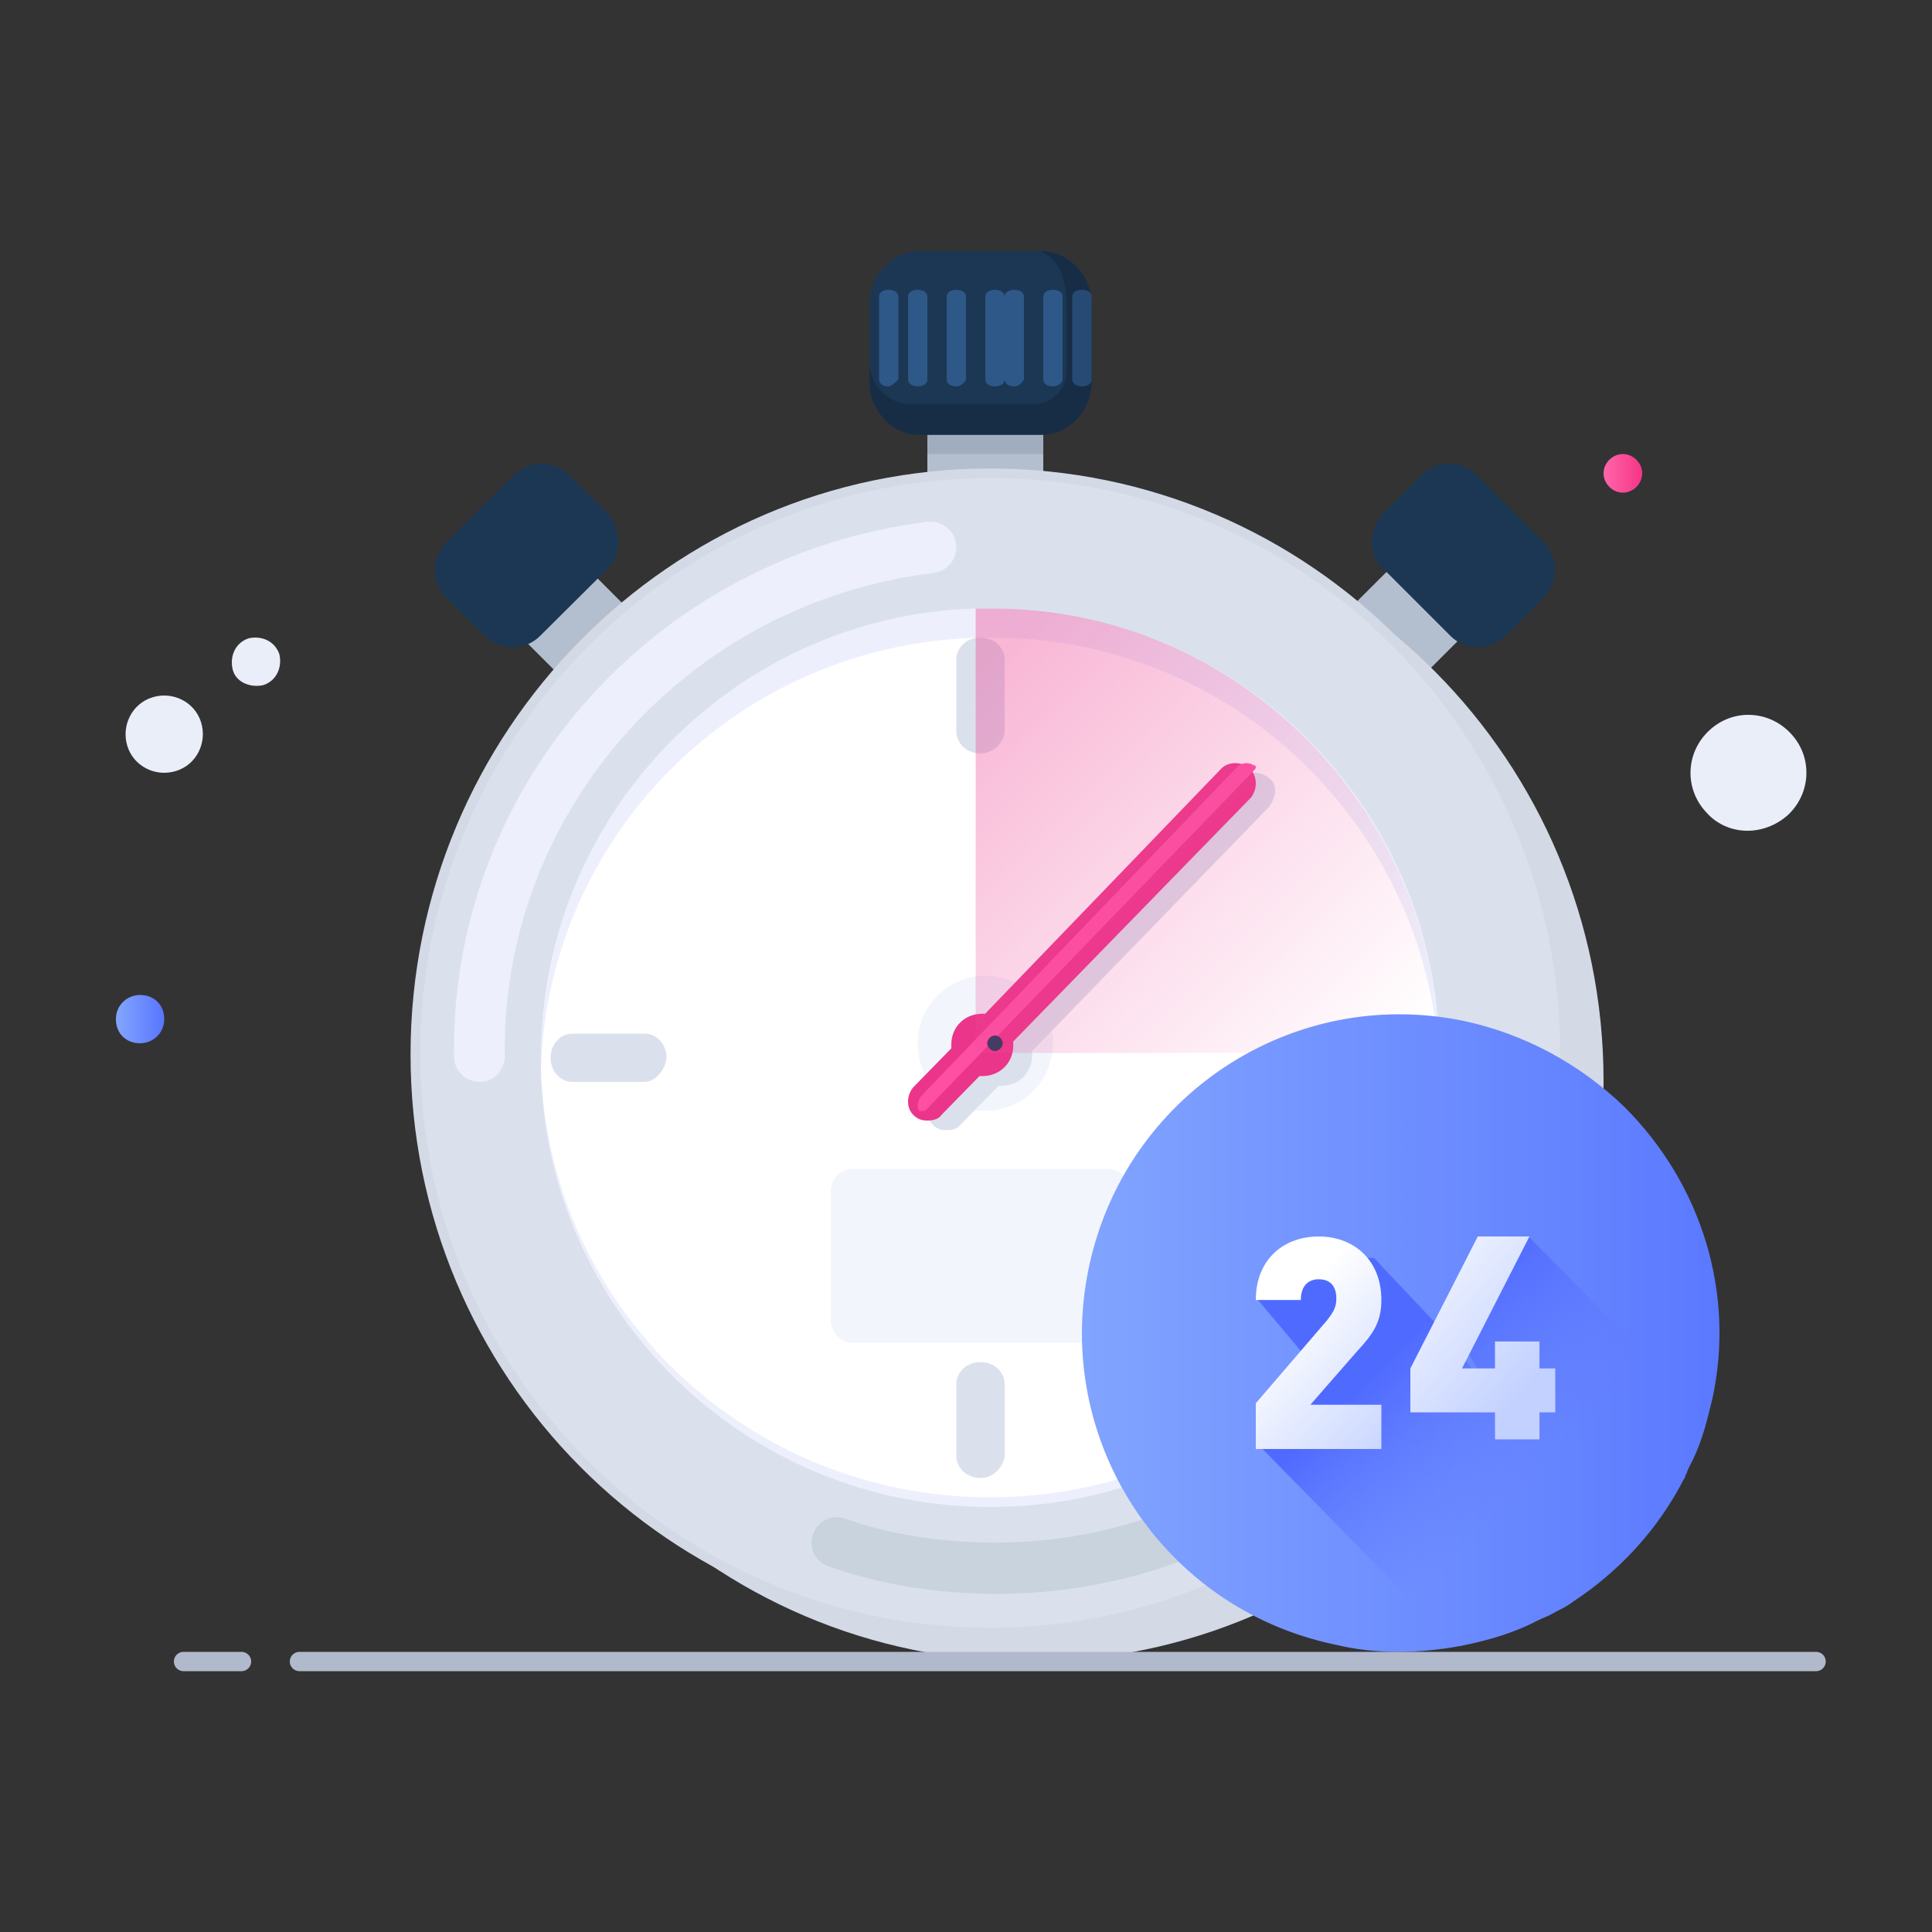 <?xml version="1.0" encoding="UTF-8"?>
<svg width="200px" height="200px" viewBox="0 0 200 200" version="1.1" xmlns="http://www.w3.org/2000/svg" xmlns:xlink="http://www.w3.org/1999/xlink">
    <rect x="0" y="0" width="200" height="200" fill="#333333" stroke="none"/>
    <title>FastToMarket</title>
    <defs>
        <linearGradient x1="0%" y1="51.163%" x2="94.838%" y2="51.163%" id="linearGradient-1">
            <stop stop-color="#83A6FF" offset="0%"></stop>
            <stop stop-color="#5A78FF" offset="100%"></stop>
        </linearGradient>
        <linearGradient x1="-0.229%" y1="50.57%" x2="96.606%" y2="50.57%" id="linearGradient-2">
            <stop stop-color="#FF66A9" offset="0%"></stop>
            <stop stop-color="#F53689" offset="100%"></stop>
        </linearGradient>
        <linearGradient x1="-6.902%" y1="22.325%" x2="82.555%" y2="108.474%" id="linearGradient-3">
            <stop stop-color="#EF4896" offset="0%"></stop>
            <stop stop-color="#F14D9A" stop-opacity="0" offset="100%"></stop>
        </linearGradient>
        <linearGradient x1="0.056%" y1="50.052%" x2="99.945%" y2="50.052%" id="linearGradient-4">
            <stop stop-color="#83A6FF" offset="0%"></stop>
            <stop stop-color="#5A78FF" offset="100%"></stop>
        </linearGradient>
        <linearGradient x1="29.441%" y1="28.475%" x2="61.761%" y2="58.33%" id="linearGradient-5">
            <stop stop-color="#4F6AFF" offset="0%"></stop>
            <stop stop-color="#657EFF" stop-opacity="0" offset="100%"></stop>
        </linearGradient>
        <linearGradient x1="92.537%" y1="122.405%" x2="31.559%" y2="29.485%" id="linearGradient-6">
            <stop stop-color="#C2D1FF" offset="1.132%"></stop>
            <stop stop-color="#FFFFFF" offset="100%"></stop>
        </linearGradient>
        <linearGradient x1="76.888%" y1="80.069%" x2="-4.269%" y2="-13.495%" id="linearGradient-7">
            <stop stop-color="#C2D1FF" offset="1.132%"></stop>
            <stop stop-color="#FFFFFF" offset="100%"></stop>
        </linearGradient>
    </defs>
    <g id="FastToMarket" stroke="none" stroke-width="1" fill="none" fill-rule="evenodd">
        <g id="44" transform="translate(12, 26)">
            <path d="M6.218,53.813 C8.331,53.17 9.468,50.901 8.817,48.777 C8.168,46.669 5.893,45.527 3.781,46.187 C1.669,46.83 0.533,49.115 1.182,51.223 C1.832,53.331 4.106,54.473 6.218,53.813 Z" id="Path" fill="#EAEEF9" fill-rule="nonzero"></path>
            <path d="M15.257,44.924 C16.621,44.474 17.226,43.108 16.924,41.742 C16.469,40.376 15.105,39.775 13.743,40.076 C12.379,40.526 11.773,41.892 12.077,43.258 C12.379,44.624 13.894,45.225 15.257,44.924 Z" id="Path" fill="#EAEEF9" fill-rule="nonzero"></path>
            <path d="M2.499,82 C3.823,82 5,80.968 5,79.5 C5,78.032 3.971,77 2.499,77 C1.177,77 0,78.032 0,79.5 C0,80.968 1.029,82 2.499,82 Z" id="Path" fill="url(#linearGradient-1)" fill-rule="nonzero"></path>
            <path d="M156,25 C157.077,25 158,24.072 158,22.992 C158,21.928 157.077,21 156,21 C154.923,21 154,21.928 154,22.992 C154,24.072 154.923,25 156,25 Z" id="Path" fill="url(#linearGradient-2)" fill-rule="nonzero"></path>
            <path d="M173.065,58.388 C175.503,56.119 175.666,52.37 173.389,49.94 C171.114,47.494 167.374,47.333 164.936,49.618 C162.497,51.887 162.334,55.62 164.61,58.066 C166.724,60.496 170.463,60.673 173.065,58.388 Z" id="Path" fill="#EAEEF9" fill-rule="nonzero"></path>
            <polygon id="Path" fill="#B3BFCF" fill-rule="nonzero" points="96 17 84 17 84 26 96 26"></polygon>
            <polygon id="Path" fill="#9FADBF" fill-rule="nonzero" points="96 17 84 17 84 21 96 21"></polygon>
            <polygon id="Path" fill="#B3BFCF" fill-rule="nonzero" points="48.987 33 42 39.992 47.012 45 54 38.023"></polygon>
            <polygon id="Path" fill="#B3BFCF" fill-rule="nonzero" points="127 37.734 134.264 45 139 40.266 131.738 33"></polygon>
            <path d="M94.499,146 C127.343,146 154,119.091 154,85.926 C154,52.776 127.343,26 94.499,26 C61.657,26 35,52.923 35,86.074 C35,119.238 61.657,146 94.499,146 Z" id="Path" fill="#D3DAE6" fill-rule="nonzero"></path>
            <path d="M90.499,143 C123.343,143 150,116.121 150,83.007 C150,49.879 123.343,23 90.499,23 C57.657,23 31,50.026 31,83.154 C31,116.268 57.657,143 90.499,143 Z" id="Path" stroke="#D3DAE6" fill="#DAE1ED" fill-rule="nonzero"></path>
            <path d="M37.697,86 C36.199,86 35,84.82 35,83.348 C35,83.057 35,82.766 35,82.62 C35,54.953 55.975,31.554 83.991,28.014 C85.488,27.868 86.837,28.902 86.986,30.374 C87.136,31.845 86.087,33.171 84.589,33.317 C59.27,36.406 40.243,57.75 40.243,82.62 C40.243,82.911 40.243,83.057 40.243,83.348 C40.243,84.82 39.046,86 37.697,86 Z" id="Path" fill="#EDF0FC" fill-rule="nonzero"></path>
            <path d="M91.183,139 C85.275,139 79.366,138.11 73.901,136.199 C72.423,135.747 71.684,134.274 72.128,132.946 C72.57,131.473 74.049,130.743 75.377,131.181 C80.4,132.946 85.718,133.69 91.035,133.69 C115.999,133.69 137.27,115.12 140.669,90.365 C140.816,88.892 142.145,87.856 143.622,88.016 C145.1,88.162 146.134,89.49 145.986,90.963 C144.213,104.077 137.714,116.156 127.817,124.996 C117.625,134.128 104.626,139 91.183,139 Z" id="Path" fill="#C8D3DE" fill-rule="nonzero"></path>
            <path d="M137,83.573 C137,84.157 137,84.594 137,85.193 C136.114,110.099 115.743,130 90.5,130 C65.257,130 44.739,109.953 44,85.047 C44,84.448 44,84.011 44,83.427 C44,58.361 63.929,37.875 88.729,37 C89.319,37 89.91,37 90.5,37 C116.039,37 136.556,57.339 137,82.537 C137,82.975 137,83.281 137,83.573 Z" id="Path" fill="#EDF0FC" fill-rule="nonzero"></path>
            <path d="M137,84.508 C136.114,109.247 115.743,129 90.5,129 C65.257,129 44.739,109.247 44,84.508 C44.886,59.769 65.257,40 90.5,40 C115.595,39.856 136.114,59.769 137,84.508 Z" id="Path" fill="#FFFFFF" fill-rule="nonzero"></path>
            <path d="M102.661,113 L76.339,113 C75.024,113 74,111.963 74,110.633 L74,97.352 C74,96.023 75.024,95 76.339,95 L102.661,95 C103.976,95 105,96.023 105,97.352 L105,110.633 C104.854,111.963 103.83,113 102.661,113 Z" id="Path" fill="#F2F5FC" fill-rule="nonzero"></path>
            <path d="M130.715,86 L123.286,86 C122,86 121,84.916 121,83.508 C121,82.099 122,81 123.286,81 L130.715,81 C132,81 133,82.099 133,83.508 C132.857,84.916 131.857,86 130.715,86 Z" id="Path" fill="#DAE1ED" fill-rule="nonzero"></path>
            <path d="M54.715,86 L47.285,86 C46,86 45,84.916 45,83.508 C45,82.099 46,81 47.285,81 L54.715,81 C56.001,81 57,82.099 57,83.508 C56.858,84.916 55.715,86 54.715,86 Z" id="Path" fill="#DAE1ED" fill-rule="nonzero"></path>
            <path d="M89.499,127 C88.094,127 87,125.996 87,124.71 L87,117.29 C87,116.004 88.094,115 89.499,115 C90.906,115 92,116.004 92,117.29 L92,124.71 C91.844,125.996 90.75,127 89.499,127 Z" id="Path" fill="#DAE1ED" fill-rule="nonzero"></path>
            <path d="M89.499,52 C88.094,52 87,50.998 87,49.695 L87,42.305 C87,41.017 88.094,40 89.499,40 C90.906,40 92,41.017 92,42.305 L92,49.838 C91.844,50.998 90.75,52 89.499,52 Z" id="Path" fill="#DAE1ED" fill-rule="nonzero"></path>
            <path d="M90.001,89 C93.792,89 97,85.94 97,82 C97,78.074 93.937,75 90.001,75 C86.209,75 83,78.074 83,82 C83,85.94 86.063,89 90.001,89 Z" id="Path" fill="#F2F5FC" fill-rule="nonzero"></path>
            <path d="M119.347,54.533 C118.477,53.822 117.173,53.822 116.448,54.533 L91.94,79.943 C91.795,79.943 91.795,79.943 91.649,79.943 C89.764,79.943 88.458,81.379 88.458,83.098 C88.458,83.24 88.458,83.383 88.458,83.539 L84.544,87.547 C83.819,88.413 83.819,89.707 84.544,90.417 C84.978,90.858 85.414,91 85.993,91 C86.573,91 87.154,90.858 87.444,90.417 L91.359,86.41 C91.504,86.41 91.649,86.41 91.649,86.41 C93.535,86.41 94.839,84.974 94.839,83.24 C94.839,83.098 94.839,82.956 94.839,82.814 L119.347,57.546 C120.218,56.395 120.218,55.116 119.347,54.533 Z" id="Path" fill="#DAE1ED" fill-rule="nonzero"></path>
            <path d="M117.374,53.533 C116.5,52.822 115.189,52.822 114.461,53.533 L89.978,78.943 C89.834,78.943 89.834,78.943 89.688,78.943 C87.793,78.943 86.481,80.379 86.481,82.098 C86.481,82.24 86.481,82.383 86.481,82.525 L82.547,86.547 C81.818,87.413 81.818,88.707 82.547,89.417 C82.984,89.858 83.422,90 84.004,90 C84.586,90 85.17,89.858 85.461,89.417 L89.396,85.395 C89.542,85.395 89.688,85.395 89.688,85.395 C91.582,85.395 92.893,83.96 92.893,82.24 C92.893,82.098 92.893,81.956 92.893,81.814 L117.52,56.546 C118.25,55.537 118.104,54.258 117.374,53.533 Z" id="Path" fill="#EB358A" fill-rule="nonzero"></path>
            <path d="M117.902,53.658 L83.759,89 C83.46,89 83.46,89 83.163,89 C82.864,88.546 83.014,87.961 83.311,87.521 L116.113,53.35 C116.561,52.911 117.306,52.911 117.754,53.204 C118.051,53.204 118.051,53.497 117.902,53.658 Z" id="Path" fill="#FF4FA2" fill-rule="nonzero"></path>
            <path d="M101,5.476 L101,13.524 C101,16.563 98.587,19 95.889,19 L83.111,19 C80.271,19 78,16.413 78,13.524 L78,5.476 C78,2.437 80.413,0 83.111,0 L95.889,0 C98.729,0 101,2.587 101,5.476 Z" id="Path" fill="#1C3754" fill-rule="nonzero"></path>
            <path d="M101,5.476 L101,13.524 C101,16.563 98.587,19 95.889,19 L83.111,19 C80.271,19 78,16.413 78,13.524 L78,12.005 C78.852,15.811 81.976,15.811 81.976,15.811 L95.18,15.811 C97.025,15.811 98.445,14.126 98.445,12.306 L98.445,6.529 C98.445,2.587 97.735,1.068 95.747,0 C98.729,0 101,2.587 101,5.476 Z" id="Path" fill="#172D45" fill-rule="nonzero"></path>
            <path d="M80,14 C79.399,14 79,13.703 79,13.279 L79,4.707 C79,4.283 79.399,4 80,4 C80.599,4 81,4.283 81,4.707 L81,13.279 C80.599,13.703 80.2,14 80,14 Z" id="Path" fill="#2D5887" fill-rule="nonzero"></path>
            <path d="M83,14 C82.401,14 82,13.703 82,13.279 L82,4.707 C82,4.283 82.401,4 83,4 C83.601,4 84,4.283 84,4.707 L84,13.279 C84,13.703 83.601,14 83,14 Z" id="Path" fill="#2D5887" fill-rule="nonzero"></path>
            <path d="M87.001,14 C86.4,14 86,13.703 86,13.279 L86,4.707 C86,4.283 86.4,4 87.001,4 C87.6,4 88,4.283 88,4.707 L88,13.279 C87.8,13.703 87.399,14 87.001,14 Z" id="Path" fill="#2D5887" fill-rule="nonzero"></path>
            <path d="M91,14 C90.399,14 90,13.703 90,13.279 L90,4.707 C90,4.283 90.399,4 91,4 C91.599,4 92,4.283 92,4.707 L92,13.279 C92,13.703 91.599,14 91,14 Z" id="Path" fill="#2D5887" fill-rule="nonzero"></path>
            <path d="M93,14 C92.401,14 92,13.703 92,13.279 L92,4.707 C92,4.283 92.401,4 93,4 C93.601,4 94,4.283 94,4.707 L94,13.279 C93.802,13.703 93.401,14 93,14 Z" id="Path" fill="#2D5887" fill-rule="nonzero"></path>
            <path d="M97.001,14 C96.4,14 96,13.703 96,13.279 L96,4.707 C96,4.283 96.4,4 97.001,4 C97.6,4 98,4.283 98,4.707 L98,13.279 C98,13.703 97.399,14 97.001,14 Z" id="Path" fill="#2D5887" fill-rule="nonzero"></path>
            <path d="M100,14 C99.401,14 99,13.703 99,13.279 L99,4.707 C99,4.283 99.401,4 100,4 C100.601,4 101,4.283 101,4.707 L101,13.279 C101,13.703 100.601,14 100,14 Z" id="Path" fill="#2D5887" fill-rule="nonzero" opacity="0.7"></path>
            <path d="M50.927,32.853 L43.914,39.827 C42.339,41.391 39.906,41.391 38.188,39.827 L34.182,35.84 C32.606,34.276 32.606,31.852 34.182,30.147 L41.195,23.173 C42.769,21.609 45.201,21.609 46.919,23.173 L50.927,27.16 C52.358,28.865 52.358,31.43 50.927,32.853 Z" id="Path" fill="#1C3754" fill-rule="nonzero"></path>
            <path d="M131.174,32.853 L138.147,39.827 C139.713,41.391 142.133,41.391 143.841,39.827 L147.825,35.84 C149.392,34.276 149.392,31.852 147.825,30.147 L140.852,23.173 C139.286,21.609 136.867,21.609 135.16,23.173 L131.174,27.16 C129.609,28.865 129.609,31.43 131.174,32.853 Z" id="Path" fill="#1C3754" fill-rule="nonzero"></path>
            <path d="M91.001,82.81 C91.403,82.81 91.807,82.39 91.807,81.99 C91.807,81.59 91.403,81.19 91.001,81.19 C90.597,81.19 90.193,81.59 90.193,81.99 C90.193,82.39 90.597,82.81 91.001,82.81 Z" id="Path" fill="#1C3754" fill-rule="nonzero"></path>
            <path d="M137,83 L89,83 L89,37 C89.588,37 90.178,37 90.767,37 C115.945,37 136.558,57.48 137,83 Z" id="Path" fill="url(#linearGradient-3)" fill-rule="nonzero" opacity="0.4"></path>
            <path d="M165.259,118.822 C165.11,119.411 164.962,120.015 164.813,120.604 C164.369,122.386 163.774,124.182 162.884,125.817 C162.736,126.111 162.588,126.553 162.439,126.848 C162.439,127.01 162.291,127.157 162.291,127.157 C159.619,132.355 155.612,136.669 150.862,139.791 C150.269,140.247 149.676,140.542 149.082,140.836 C148.786,140.984 148.34,141.278 147.894,141.425 C147.152,141.735 146.41,142.176 145.669,142.471 C143.59,143.369 141.365,143.958 139.138,144.4 C134.982,145.151 130.53,145.298 126.227,144.253 C108.417,140.542 96.989,123.137 100.699,105.29 C104.409,87.443 121.775,75.987 139.584,79.698 C145.817,81.038 151.606,84.16 156.206,88.636 C164.22,96.661 167.633,107.97 165.259,118.822 Z" id="Path" fill="url(#linearGradient-4)" fill-rule="nonzero"></path>
            <path d="M165,121.03 C164.556,122.825 163.965,124.635 163.078,126.281 C162.93,126.578 162.782,127.023 162.636,127.319 C162.34,127.631 162.192,127.779 162.044,127.928 C159.384,133.015 155.54,137.361 150.959,140.357 C150.368,140.817 149.776,141.114 149.185,141.41 C148.889,141.559 148.447,141.855 148.002,142.004 C147.264,142.315 146.525,142.76 145.786,143.057 C143.717,143.962 141.499,144.555 139.283,145 L118,123.285 L123.911,115.335 L118,108.304 L125.981,103.958 L130.268,104.255 L136.918,111.3 C136.918,111.3 142.534,118.494 142.386,118.034 C142.091,117.589 138.544,111.745 138.544,111.745 L146.229,102 L165,121.03 Z" id="Path" fill="url(#linearGradient-5)" fill-rule="nonzero"></path>
            <line x1="19" y1="146" x2="176" y2="146" id="Path" stroke="#B1B9CC" stroke-width="2" stroke-linecap="round" stroke-linejoin="round"></line>
            <line x1="7" y1="146" x2="13" y2="146" id="Path" stroke="#B1B9CC" stroke-width="2" stroke-linecap="round" stroke-linejoin="round"></line>
            <path d="M118,123.849 L118,119.267 L125.347,110.709 C126.055,109.787 126.336,109.333 126.336,108.426 C126.336,107.201 125.772,106.43 124.499,106.43 C123.652,106.43 122.662,106.899 122.662,108.577 L118,108.577 C118,104.298 120.967,102 124.499,102 C128.174,102 131,104.449 131,108.577 C131,110.86 130.152,112.085 128.457,113.915 L123.652,119.419 L131,119.419 L131,124 L118,124 L118,123.849 Z" id="Path" fill="url(#linearGradient-6)" fill-rule="nonzero"></path>
            <polygon id="Path" fill="url(#linearGradient-7)" fill-rule="nonzero" points="147.365 120.21 147.365 123 142.761 123 142.761 120.21 134 120.21 134 115.661 140.979 102 146.325 102 139.346 115.661 142.761 115.661 142.761 112.871 147.365 112.871 147.365 115.661 149 115.661 149 120.21"></polygon>
        </g>
    </g>
</svg>
